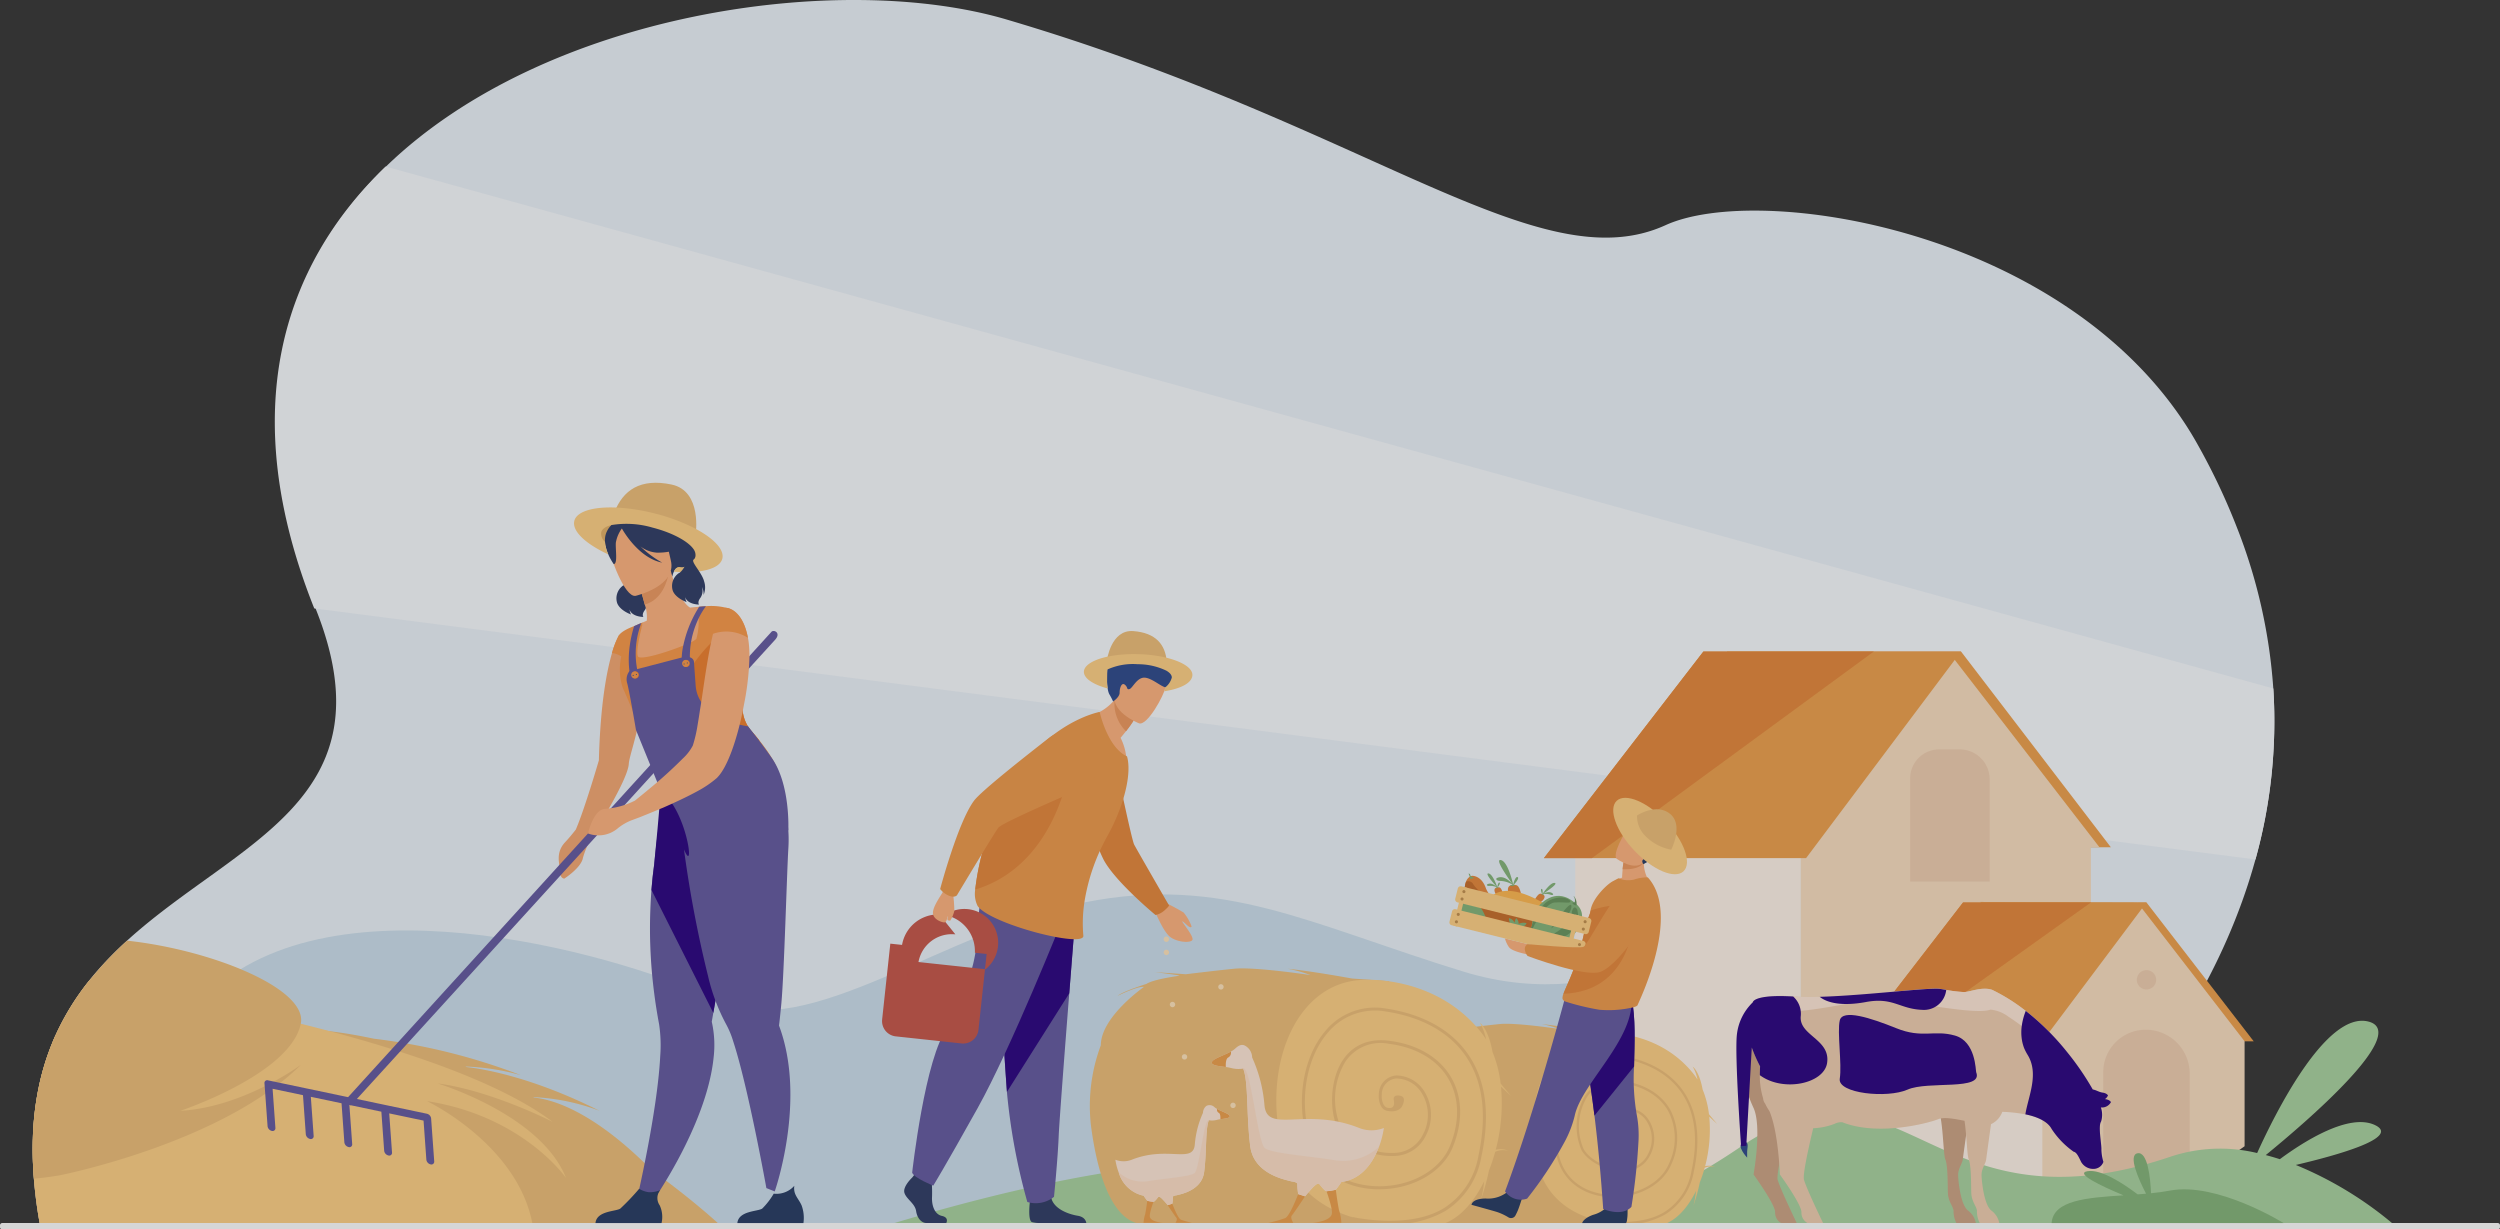 <svg id="Layer_x0020_1" xmlns="http://www.w3.org/2000/svg" width="372" height="182.933" viewBox="0 0 372 182.933">
  <rect x="0" y="0" width="372" height="182.933" fill="#333333" stroke="none"/>
  <g id="Layer_x0020_1-2" data-name="Layer_x0020_1" transform="translate(0 -0.01)" opacity="0.8">
    <g id="_105553177225920" transform="translate(0 0.01)">
      <path id="Path_660" data-name="Path 660" d="M74.8,174.5c.018.3.041.6.064.9a68.589,68.589,0,0,0,.929,6.978s0,0,0,.008a.062.062,0,0,1,0,.011l.033.177s0,.005,0,.008a.031.031,0,0,1,0,.008l81.352-.156,211.1-.4s28.005-20.978,37.133-54.051c.008-.027.016-.055.022-.083a76.713,76.713,0,0,0,2.677-25.171c-.005-.088-.011-.178-.018-.265A80.288,80.288,0,0,0,402.756,78.7a95.961,95.961,0,0,0-5.8-12.326q-.79-1.433-1.661-2.8c-18.86-29.538-63.737-36.394-77.632-30.061C298.782,42.123,273.733,18.873,219.6,2.911c-24.754-7.3-68.537-1.107-92.277,21.818-.027.025-.053.049-.079.076-15.2,14.725-22.137,36.331-10.491,65.672.012.03.025.061.038.092s.013.034.02.051c11.337,28.446-11.592,34.5-27.849,49.147-.081.072-.161.144-.24.221a52.563,52.563,0,0,0-4.715,4.834q-.469.55-.923,1.12a38.36,38.36,0,0,0-5,8.122c-.193.429-.38.865-.554,1.307a38.069,38.069,0,0,0-1.966,6.546,43.771,43.771,0,0,0-.851,7.561q-.081,2.4.09,5.019Z" transform="translate(-69.825 -0.01)" fill="#ebf3fa"/>
      <path id="Path_661" data-name="Path 661" d="M461.084,2048.918s-16.281,14.958-39.182,7.931-35.742-14.431-56.432-10.3-41.26,20.925-54.325,14.66-55.643-19.179-75.354-1.684-17.382,35.3-17.382,35.3H463.347Z" transform="translate(-204.116 -1912.268)" fill="#ccdfed"/>
      <path id="Path_662" data-name="Path 662" d="M634.274,446.6l.208.027,288.643,37.329a76.707,76.707,0,0,0,2.677-25.171c-.005-.089-.011-.178-.018-.266L644.937,380.862l-.042-.012c-15.328,14.726-22.338,36.358-10.62,65.75Z" transform="translate(-587.515 -356.068)" fill="#f8fbff"/>
      <rect id="Rectangle_177" data-name="Rectangle 177" width="33.543" height="60.546" transform="translate(234.401 122.101)" fill="#fff3e9"/>
      <path id="Path_663" data-name="Path 663" d="M3949.05,1489.89l14.147,29.129h42.983l-22.294-29.129Z" transform="translate(-3692.082 -1392.942)" fill="#ed9f4a"/>
      <path id="Path_664" data-name="Path 664" d="M4139.759,1491.54l22.41,29.022h-1.278v56.567H4117.71v-59.606Z" transform="translate(-3849.766 -1394.485)" fill="#f9ddbf"/>
      <path id="Path_665" data-name="Path 665" d="M4375.436,1713.71h-3.066a4.309,4.309,0,0,0-4.31,4.309v15.354h11.829v-15.21a4.455,4.455,0,0,0-4.454-4.453Z" transform="translate(-4083.826 -1602.198)" fill="#efcdaf"/>
      <path id="Path_666" data-name="Path 666" d="M3530.43,1520.634h39.015l23.06-30.744-12.982,0-25.36,0Z" transform="translate(-3300.702 -1392.942)" fill="#ed9f4a"/>
      <path id="Path_667" data-name="Path 667" d="M3530.43,1520.681h7.149l41.944-30.741-25.36,0Z" transform="translate(-3300.702 -1392.989)" fill="#e58638"/>
      <path id="Path_668" data-name="Path 668" d="M4528.561,2062.54l10.073,20.738h30.6l-15.953-20.661Z" transform="translate(-4233.882 -1928.329)" fill="#ed9f4a"/>
      <path id="Path_669" data-name="Path 669" d="M4677.177,2063.72l15.953,20.662h0v15.611a32.318,32.318,0,0,1-8.6,4.414,38.656,38.656,0,0,1-11.288,2.1s-.171.035-.511.084H4662.6v-22.206h-.065Z" transform="translate(-4359.135 -1929.432)" fill="#f9ddbf"/>
      <path id="Path_670" data-name="Path 670" d="M4272.93,2381.231v18.052q2.769.808,5.354,1.439a110.485,110.485,0,0,0,15.436,2.714h5.067V2381.23h-25.857Z" transform="translate(-3994.886 -2226.281)" fill="#fff3e9"/>
      <path id="Path_671" data-name="Path 671" d="M4229.28,2085.589h27.776l16.418-21.889-8.275,0-19.024,0Z" transform="translate(-3954.077 -1929.413)" fill="#ed9f4a"/>
      <path id="Path_672" data-name="Path 672" d="M4809.6,2361.115v17.6h1.064c.339-.05.513-.084.513-.084a38.648,38.648,0,0,0,11.287-2.1v-15.215a6.541,6.541,0,0,0-6.54-6.532h0a6.327,6.327,0,0,0-6.324,6.326Z" transform="translate(-4496.636 -2201.562)" fill="#efcdaf"/>
      <path id="Path_673" data-name="Path 673" d="M4887.759,2218.45a1.439,1.439,0,1,1-1.438,1.439,1.439,1.439,0,0,1,1.438-1.439Z" transform="translate(-4568.362 -2074.094)" fill="#efcdaf"/>
      <path id="Path_674" data-name="Path 674" d="M4229.28,2085.618h5.272l30.647-21.887-19.024,0Z" transform="translate(-3954.077 -1929.442)" fill="#e58638"/>
      <path id="Path_675" data-name="Path 675" d="M2045.04,2364.37c22.162-6.571,49.028-12.61,71.1-7.325s30.55,12.417,54.785-3.986c5.3-3.591,9.621-4.95,13.507-5.013.248-2.282,1.162-6.323,4.515-6.574,3.432-.258-.62,4.2-3.045,6.611,13.049.869,21.882,15.682,49.281,6.333a23.448,23.448,0,0,1,12.649-.462c2.581-5.7,10.231-21.177,16.558-19.562s-9.334,15.015-15.278,19.867q1.059.274,2.093.611c3.6-2.657,10.343-6.94,14.2-5.057,3.764,1.84-5.676,4.473-11.824,5.914a54.727,54.727,0,0,1,14.308,8.635l-222.842.007Z" transform="translate(-1911.968 -2182.382)" fill="#a8d29f"/>
      <path id="Path_676" data-name="Path 676" d="M3171.4,2350.182h0c.013-3.328,5.049-6.82,5.049-6.82a10,10,0,0,0-3.093,1.054,16.794,16.794,0,0,1,3.367-1.4,15.334,15.334,0,0,1,3.848-.962c.161-.046-2.863-.413-2.863-.413l3.63.243s3.264-.4,5.646-.645,8.91.745,8.91.745a15.822,15.822,0,0,0-2.7-.745c3.055.31,7.544,1.145,7.551,1.147,2.606.172,4.337.324,4.337.324l1.578,28.383s-26.248-.137-29.959,0-5.635-5.222-6.459-11.544a20.312,20.312,0,0,1,1.159-9.371Z" transform="translate(-2963.819 -2188.861)" fill="#edbd77"/>
      <path id="Path_677" data-name="Path 677" d="M3515.342,2361.587s8.452-.643,13.812,6.16a9.363,9.363,0,0,1,.553.794,6.535,6.535,0,0,0-.724-1.948c1.1.915,1.482,3.413,1.482,3.413h0a14.027,14.027,0,0,1,.95,3.686c.665.816,1.234,1.467,1.234,1.467l-1.191-1.089a21.282,21.282,0,0,1-.615,7.358,2.3,2.3,0,0,1,1.463.122,2.4,2.4,0,0,0-1.526.111,20.614,20.614,0,0,1-.729,2.184,28.288,28.288,0,0,1-.939,3.432,15.725,15.725,0,0,0,.378-2.167c-1.5,3.061-3.726,5.226-6.311,5.248-7.01.06-15.642-1.016-17.51-10.167s2.046-18.373,9.673-18.6Z" transform="translate(-3277.12 -2207.902)" fill="#ffcf83"/>
      <path id="Path_678" data-name="Path 678" d="M3870.633,2756.69a3.822,3.822,0,0,1-.128.384C3870.5,2757.1,3870.552,2756.951,3870.633,2756.69Z" transform="translate(-3618.647 -2577.31)" fill="#ffcf83"/>
      <path id="Path_679" data-name="Path 679" d="M3561.5,2437.1a12.123,12.123,0,0,0,6.28-1.55,9.365,9.365,0,0,0,4.191-6.333c1.059-4.9.538-8.923-1.55-11.957-1.95-2.833-5.242-4.677-9.521-5.335a7.5,7.5,0,0,0-7.23,2.7c-2.657,3.193-3.432,8.586-1.86,13.115,1.107,3.2,4.065,5.177,7.911,5.289h.332c3.875,0,7.367-1.981,8.566-4.891a9.126,9.126,0,0,0-.178-8.172c-1.359-2.337-3.924-3.859-7.222-4.284a5.257,5.257,0,0,0-5.425,2.24,8.866,8.866,0,0,0-.521,8.113c1.029,1.8,3.875,3.188,6.345,3.1a4.165,4.165,0,0,0,3.834-2.325,5.192,5.192,0,0,0-.159-5.229,3.891,3.891,0,0,0-3.269-1.851,2.2,2.2,0,0,0-2.033,2.172c-.074.843.212,1.779.9,1.94,1.287.3,1.742-.4,1.761-.432,0,0,.694-1.146-.169-1.312-.989-.188-.729.579-.729.579-.014.021.245,1.06-.781.819-.423-.1-.7-.785-.633-1.565a1.842,1.842,0,0,1,1.7-1.85,3.518,3.518,0,0,1,2.955,1.7,4.84,4.84,0,0,1,.135,4.879,3.828,3.828,0,0,1-3.528,2.123c-2.352.081-5.057-1.226-6.026-2.923a8.473,8.473,0,0,1,.509-7.741,4.952,4.952,0,0,1,5.083-2.085c3.188.409,5.66,1.869,6.962,4.11a8.772,8.772,0,0,1,.157,7.86c-1.179,2.864-4.7,4.78-8.556,4.668-3.694-.11-6.532-1.993-7.588-5.051-1.528-4.418-.789-9.67,1.8-12.773a7.161,7.161,0,0,1,6.906-2.576c4.179.642,7.39,2.435,9.283,5.186,2.028,2.946,2.53,6.876,1.491,11.679a9.012,9.012,0,0,1-4.029,6.1c-4.188,2.563-10.794,1.012-10.85,1l.748.4a17.575,17.575,0,0,0,4,.461h.013Z" transform="translate(-3319.933 -2254.881)" fill="#edbd77"/>
      <path id="Path_680" data-name="Path 680" d="M2493.5,2225.924c.017-4.238,6.43-8.687,6.43-8.687-1.106-.087-3.939,1.341-3.939,1.341.758-.671,4.289-1.779,4.289-1.779,1.138-.729,4.7-1.167,4.9-1.226s-3.647-.525-3.647-.525l4.625.309s4.157-.514,7.2-.82,11.349.948,11.349.948a20.145,20.145,0,0,0-3.442-.948c3.892.394,9.61,1.459,9.617,1.46,3.322.222,5.523.414,5.523.414l2.013,36.156s-33.436-.175-38.161,0-7.177-6.651-8.227-14.7a25.758,25.758,0,0,1,1.471-11.94Z" transform="translate(-2329.697 -2070.392)" fill="#edbd77"/>
      <path id="Path_681" data-name="Path 681" d="M2931.475,2240.5s10.764-.818,17.592,7.846a11.423,11.423,0,0,1,.706,1.006,8.3,8.3,0,0,0-.922-2.476c1.4,1.167,1.882,4.345,1.882,4.345h0a17.807,17.807,0,0,1,1.21,4.7c.851,1.041,1.57,1.869,1.57,1.869L2952,2256.4a27.128,27.128,0,0,1-.784,9.373,2.927,2.927,0,0,1,1.862.156,3.035,3.035,0,0,0-1.943.146,26.28,26.28,0,0,1-.929,2.787,36.728,36.728,0,0,1-1.193,4.356,20.006,20.006,0,0,0,.479-2.747c-1.916,3.9-4.746,6.653-8.044,6.682-8.927.077-19.928-1.295-22.3-12.954s2.617-23.4,12.331-23.7Z" transform="translate(-2728.647 -2094.693)" fill="#ffcf83"/>
      <path id="Path_682" data-name="Path 682" d="M3384.219,2743.561a4.518,4.518,0,0,1-.166.5C3384.038,2744.094,3384.105,2743.9,3384.219,2743.561Z" transform="translate(-3163.847 -2565.035)" fill="#ffcf83"/>
      <path id="Path_683" data-name="Path 683" d="M2990.427,2336.689a15.4,15.4,0,0,0,8-1.978,11.937,11.937,0,0,0,5.338-8.064c1.35-6.244.688-11.367-1.969-15.227-2.483-3.608-6.677-5.958-12.128-6.8a9.558,9.558,0,0,0-9.21,3.432c-3.391,4.066-4.365,10.937-2.369,16.705,1.41,4.077,5.177,6.595,10.075,6.737h.419c4.934,0,9.383-2.522,10.91-6.229,1.556-3.78,1.477-7.476-.221-10.406-1.73-2.979-5-4.916-9.2-5.457-3.8-.489-5.856,1.282-6.906,2.854-2.028,3.032-2.024,7.957-.664,10.335,1.31,2.291,4.934,4.059,8.082,3.949a5.314,5.314,0,0,0,4.883-2.961,6.608,6.608,0,0,0-.2-6.659,4.964,4.964,0,0,0-4.164-2.358,2.807,2.807,0,0,0-2.592,2.768c-.094,1.073.273,2.265,1.152,2.472,1.637.382,2.215-.511,2.243-.554,0,0,.886-1.46-.222-1.67-1.26-.24-.929.738-.929.738-.018.027.311,1.349-1,1.044-.538-.126-.892-1-.806-1.993a2.347,2.347,0,0,1,2.168-2.357,4.491,4.491,0,0,1,3.764,2.157,6.172,6.172,0,0,1,.172,6.216,4.868,4.868,0,0,1-4.493,2.705c-3,.1-6.44-1.562-7.676-3.722a10.793,10.793,0,0,1,.647-9.862,6.307,6.307,0,0,1,6.476-2.657c4.06.521,7.209,2.38,8.866,5.236,1.632,2.809,1.7,6.365.2,10.012s-5.987,6.089-10.9,5.946c-4.7-.136-8.317-2.546-9.664-6.434-1.946-5.629-1.005-12.318,2.29-16.275a9.126,9.126,0,0,1,8.8-3.28c5.324.817,9.41,3.1,11.824,6.605,2.583,3.752,3.223,8.758,1.9,14.876a11.492,11.492,0,0,1-5.133,7.775c-5.335,3.264-13.75,1.288-13.824,1.27l.952.515a22.389,22.389,0,0,0,5.109.592h0Z" transform="translate(-2783.337 -2154.532)" fill="#edbd77"/>
      <path id="Path_684" data-name="Path 684" d="M3993.469,2370.2s-4.794,18.5-4.365,19.962,2.839,6.431,2.839,6.431h-2.317a1.747,1.747,0,0,1-.9-1.527c0-.026,0-.052,0-.078.038-1.147-3.211-5.619-3.211-5.619s1.275-7.1,0-9.9c-5.488-12.048,3.7-11.934,7.952-9.269Z" transform="translate(-3724.587 -2214.603)" fill="#cca283"/>
      <path id="Path_685" data-name="Path 685" d="M4428.212,2489.54s-1.376,9.939-1.452,10.55-.727,1.376-.689,2.37.383,4.356,1.453,5.2a3.054,3.054,0,0,1,1.185,1.873h-2.9a3.9,3.9,0,0,1-.42-1.682c.075-.685-.8-1.415-.842-2.828s0-4.052-.382-4.969-.269-7.225-1.529-8.635S4428.212,2489.54,4428.212,2489.54Z" transform="translate(-4134.701 -2327.543)" fill="#cca283"/>
      <path id="Path_686" data-name="Path 686" d="M3995.741,2277.219a11.5,11.5,0,0,1-.489-3.424c0-.427.016-.854.048-1.312,0,0-3.792-6.888-1.091-9.521,0,0,.017-.332.886-.6a15.539,15.539,0,0,1,5.119-.269c.079,0,.159.015.237.015,1.059.063,2.325.08,3.712.032,6.762-.189,16.336-1.422,17.917-1.185.284.047.584.094.917.157a21.461,21.461,0,0,0,2.591.317c.775.048,2.638-.837,4.207-.347a27.2,27.2,0,0,1,5.039,3.161,37.7,37.7,0,0,1,6.161,6.131,40.973,40.973,0,0,1,3.81,5.561h.005c.424.045.922.4,1.429.462.689.09.821.429.821.429a1.168,1.168,0,0,1-.454.54c.023,0,.049.009.072.011.689.09.821.429.821.429a1.494,1.494,0,0,1-1.492.794h0a3.308,3.308,0,0,1,.03,2.1c-.473.712.1,3.349.048,4.235a7.054,7.054,0,0,0,.3,1.771,1.554,1.554,0,0,1-1.311,1.028,2.066,2.066,0,0,1-1.993-1.012c-.429-.885-.7-1.454-1.122-1.532a12.537,12.537,0,0,1-3.286-3.4c-.27-.506-1.06-1.58-3.9-2.164a22.031,22.031,0,0,0-3.434-.379,3.232,3.232,0,0,1-1.681,1.836c-.343,2.488-.687,4.982-.722,5.274-.077.611-.727,1.376-.689,2.371s.384,4.357,1.453,5.2a3.053,3.053,0,0,1,1.187,1.864h-2.905a3.9,3.9,0,0,1-.421-1.683c.076-.685-.8-1.415-.84-2.828s0-4.052-.383-4.969c-.246-.592-.286-3.414-.62-5.727-1.537-.314-3.061-.587-3.875-.256-1.549.632-9.005,2.575-14.33.459a2.282,2.282,0,0,0-1.153.252,10.015,10.015,0,0,1-3.162.646c-.839,3.52-1.571,6.994-1.371,7.674.431,1.463,2.838,6.431,2.838,6.431h-2.317a1.751,1.751,0,0,1-.9-1.53c0-.025,0-.051,0-.076.039-1.147-3.21-5.62-3.21-5.62s-.2-6.311-1.563-9.446a6.4,6.4,0,0,1-.613-1.073,1.461,1.461,0,0,1-.318-.829h0Z" transform="translate(-3733.395 -2113.806)" fill="#efcdaf"/>
      <path id="Path_687" data-name="Path 687" d="M3981.163,2614.175s-1.686-1.814-.638-2.224.638.82.638,1.3Z" transform="translate(-3721.188 -2441.913)" fill="#2b478b"/>
      <path id="Path_688" data-name="Path 688" d="M4021.75,2262.229a16.576,16.576,0,0,0,5.4,1.882c2.8.047,9.591-1.564,12.354-1.738s13.967,2.418,16.607,1.58a.451.451,0,0,1,.167-.032l.039,0a5.261,5.261,0,0,1,2.559,1.026c.617.4,1.3.87,2.007,1.406a129,129,0,0,1,10.569,9.448,41.13,41.13,0,0,0-3.806-5.561,37.947,37.947,0,0,0-6.163-6.131,27.408,27.408,0,0,0-5.039-3.16c-1.564-.49-3.431.4-4.208.347a21.3,21.3,0,0,1-2.59-.317c-.332-.063-.632-.111-.917-.158-1.58-.238-11.154,1-17.916,1.185-1.39.047-2.657.031-3.713-.032-.079,0-.158-.016-.237-.016a15.55,15.55,0,0,0-5.119.268Z" transform="translate(-3760.051 -2113.682)" fill="#ffe7d7"/>
      <path id="Path_689" data-name="Path 689" d="M4205.257,2321.791c.41-1.709,4.511-.411,8.406,1.161s5.6.205,8.727,1.094,3.07,5.212,3.169,5.468c1.1,2.8-7.18,1.231-10.215,2.575s-10.43.569-10.088-1.618S4204.847,2323.5,4205.257,2321.791Z" transform="translate(-3931.499 -2169.955)" fill="#27007f"/>
      <path id="Path_690" data-name="Path 690" d="M4176.381,2264.017c-3.348-.137-4.306-1.915-8.337-1.163-3.315.618-5.661.221-6.883-.775,6.754-.194,16.336-1.417,17.907-1.179.285.043.595.1.919.15a3.332,3.332,0,0,1-3.606,2.966Z" transform="translate(-3890.389 -2113.753)" fill="#27007f"/>
      <path id="Path_691" data-name="Path 691" d="M4622.827,2311.711a37.775,37.775,0,0,1,6.16,6.132,40.99,40.99,0,0,1,3.81,5.56c.428.047.932.394,1.439.459.68.094.822.426.822.426a1.261,1.261,0,0,1-.46.552h.08c.679.1.822.443.822.443a1.515,1.515,0,0,1-1.5.789,3.3,3.3,0,0,1,.031,2.1c-.473.712.1,3.35.048,4.235a7.055,7.055,0,0,0,.3,1.771,1.557,1.557,0,0,1-1.311,1.028,2.068,2.068,0,0,1-1.993-1.012c-.429-.885-.7-1.454-1.122-1.533a12.545,12.545,0,0,1-3.286-3.4c-.269-.5-1.059-1.58-3.9-2.164.41-2.623,2.1-6.035.314-8.879a7.9,7.9,0,0,1-.521-1.027,6.95,6.95,0,0,1-.269-.949,7.12,7.12,0,0,1-.128-1.336,7.014,7.014,0,0,1,.065-.954,9.5,9.5,0,0,1,.6-2.25h0Z" transform="translate(-4321.392 -2161.285)" fill="#27007f"/>
      <path id="Path_692" data-name="Path 692" d="M3970.735,2283.487a7.836,7.836,0,0,1,2.365-4.8s.056-1.228,6.006-.875a3.441,3.441,0,0,1,1.139,2.879c-.351,2.939,4.441,3.443,3.915,7.007-.458,3.1-6.543,4.394-10.011,1.821q0-.621.039-1.31a21.812,21.812,0,0,1-1.237-2.808l-.819,14.632-.775.043s-.965-13.514-.623-16.59Z" transform="translate(-3712.286 -2129.534)" fill="#27007f"/>
      <path id="Path_693" data-name="Path 693" d="M74.83,2364.93c.018.3.04.6.064.9a68.829,68.829,0,0,0,.925,6.973l73.274-.2,27.669-.077s-.925-.867-2.634-2.3-4.207-3.432-7.341-5.706c-8.776-8.864-14.87-10.5-17.445-10.749l-.152-.076a31.874,31.874,0,0,1,9.875,2.041c-10.178-5.119-17.555-6.266-19.75-6.508l-.221-.085a35.047,35.047,0,0,1,8.265,1.291A90.8,90.8,0,0,0,125.465,2345c-2.167-.467-4.364-.846-6.588-1.117l-.647-.076q-1.907-.208-3.795-.368a169.052,169.052,0,0,0-36.322,1.065c-.193.429-.38.865-.554,1.307a37.385,37.385,0,0,0-1.966,6.544,43.6,43.6,0,0,0-.852,7.562q-.081,2.4.09,5.018Z" transform="translate(-69.854 -2190.445)" fill="#edbd77"/>
      <path id="Path_694" data-name="Path 694" d="M74.685,2266.11c-.047,1.6-.019,3.273.1,5.019.018.3.04.6.064.9a68.845,68.845,0,0,0,.925,6.973h-.185l.221.2,73.284-.14c-.014-.086-.03-.173-.047-.26-2.227-11.9-15.7-18.311-15.7-18.311,14.212,2.214,20.585,11.293,20.683,11.43-3.755-9.459-19.106-14.061-19.106-14.061,7.89,1.036,16.842,5.58,17.12,5.72-7.215-5.459-19.949-9.974-33.214-13.507-1.418-.378-2.844-.743-4.268-1.1-11.586-2.889-23.176-5.033-31.5-6.41a38.351,38.351,0,0,0-5,8.122c-.193.428-.38.864-.554,1.307a37.569,37.569,0,0,0-1.964,6.545,43.6,43.6,0,0,0-.858,7.567h0Z" transform="translate(-69.805 -2096.644)" fill="#ffcf83"/>
      <path id="Path_695" data-name="Path 695" d="M371.669,2796.76H.332a.331.331,0,0,0-.331.331v.284a.331.331,0,0,0,.331.331H371.669a.331.331,0,0,0,.331-.331v-.283a.331.331,0,0,0-.331-.332Z" transform="translate(0 -2614.773)" fill="#fff"/>
      <path id="Path_696" data-name="Path 696" d="M74.685,2180.611c-.047,1.6-.019,3.274.1,5.019.018.3.04.6.064.9,1.17-.1,2.448-.261,3.842-.5,0,0,24.039-4.729,35.865-16.419-.26.191-8.68,6.311-17.929,6.826,0,0,15.427-5.114,17.762-12.312.068-.212.127-.43.174-.648h0c1.078-5.168-13.157-10.991-25.856-12.363a52.464,52.464,0,0,0-4.709,4.834q-.474.552-.929,1.121a38.356,38.356,0,0,0-5,8.122c-.193.428-.38.865-.554,1.307a37.569,37.569,0,0,0-1.965,6.546,43.629,43.629,0,0,0-.857,7.561h0Z" transform="translate(-69.805 -2011.145)" fill="#edbd77"/>
      <path id="Path_697" data-name="Path 697" d="M1278.6,1483.08c.581-.622,1.125-1.285,1.58-1.87h0c1.329-3.08,3.432-10.307,3.432-10.307.221-8.443,1.182-13.33,1.956-15.964a11.938,11.938,0,0,1,1.025-2.626c.017-.029.026-.043.026-.043a.2.2,0,0,1,.03.028,10.1,10.1,0,0,1,.781.814c5.314,6.173.775,16.054.635,18.316-.144,2.366-4.863,9.822-4.863,9.822h0a15.164,15.164,0,0,0-1.957,4.143c-.227,1.485-2.768,3.11-2.768,3.11s-.62.037-.625-.984S1277.03,1484.743,1278.6,1483.08Z" transform="translate(-1194.499 -1357.77)" fill="#f4a671"/>
      <path id="Path_698" data-name="Path 698" d="M605.3,1509.838l11.909,2.5,62.976-69.216c.308-.431,1.54.094.554,1.172l-62.222,68.318,10.424,2.194a.821.821,0,0,1,.625.694l.461,6.391a.418.418,0,0,1-.543.449.821.821,0,0,1-.625-.694l-.418-5.82-5.111-1.075.418,5.819a.412.412,0,0,1-.543.443.822.822,0,0,1-.624-.694l-.418-5.819-4.5-.948-.043.048-.082-.074-.134-.027.418,5.819a.412.412,0,0,1-.541.443.822.822,0,0,1-.625-.694l-.419-5.819-4.57-.962.42,5.819a.418.418,0,0,1-.543.45.822.822,0,0,1-.625-.694l-.419-5.819-4.522-.952.418,5.819a.417.417,0,0,1-.541.45.82.82,0,0,1-.624-.694l-.461-6.391a.406.406,0,0,1,.534-.437Z" transform="translate(-565.416 -1349.081)" fill="#6257a0"/>
      <path id="Path_699" data-name="Path 699" d="M1412.838,1288.73s.326.885-.155,1.226,1.218,1.93,1.55,3.26a2.865,2.865,0,0,1-.082,2.036,2.247,2.247,0,0,0-.247-1.2,1.85,1.85,0,0,1-.208,1.593c-.526.679-.221,1.024-.221,1.024s-1.667.028-2.071-1.1a3.075,3.075,0,0,0,.221.734s-1.627-.57-2.05-1.686a2.318,2.318,0,0,1,.862-2.6c.494-.176,1.3-1.511,1.151-1.874s1.251-1.414,1.251-1.414Z" transform="translate(-1317.739 -1204.872)" fill="#2c3a64"/>
      <path id="Path_700" data-name="Path 700" d="M1364.978,1189.457c.459-1.626,4.213-1.993,8.386-.813s7.184,3.449,6.726,5.074-4.214,1.993-8.386.813S1364.52,1191.082,1364.978,1189.457Z" transform="translate(-1276.115 -1110.651)" fill="#e2af64"/>
      <path id="Path_701" data-name="Path 701" d="M1455.56,1874.68l1.953.728s8.481-11.764,9.521-22.112a15.689,15.689,0,0,0-.279-5.291s.083-.474.229-1.311c.067-.391.15-.86.244-1.4.276-1.58.655-3.741,1.089-6.2,1-5.663,2.291-12.9,3.294-18.227l-.526-.169-5.693-1.836-1.176-3.737-4.239-1.116s-.947,1.852-1.793,10.6c-.156,1.148-.3,2.413-.406,3.786-.135,1.885-.216,3.806-.216,5.7a75.255,75.255,0,0,0,.622,9.633q.289,2.278.743,4.7a21.133,21.133,0,0,1,.162,4.65C1458.665,1861.532,1455.56,1874.68,1455.56,1874.68Z" transform="translate(-1360.845 -1695.971)" fill="#6257a0"/>
      <path id="Path_702" data-name="Path 702" d="M1489.71,1822.795l9.205,18.3c.067-.391.15-.86.245-1.4.276-1.58.655-3.741,1.089-6.2,1-5.663,2.291-12.9,3.294-18.227l-.526-.169-5.693-1.835-1.176-3.737-5.064-1.506s-.121,2.242-.969,10.992C1489.958,1820.157,1489.817,1821.422,1489.71,1822.795Z" transform="translate(-1392.773 -1690.371)" fill="#27007f"/>
      <path id="Path_703" data-name="Path 703" d="M1528.253,1784.175c-.281-.332,1.73-.276,1.73-.276,3.57.949,13.109-2.649,13.109-2.649s3.458,3.04,3,10.328c-.221,3.556-.625,18.671-1.048,23.139-.153,1.621-.287,2.775-.342,3.235,4.15,11.059-.64,24.678-.64,24.678l-1.242-.5s-2.726-15.156-4.941-21.851a13.163,13.163,0,0,0-1.066-2.56,28.879,28.879,0,0,1-2.667-7.114,174.525,174.525,0,0,1-3.588-18.87c1.551,3.691.651-4.013-2.308-7.558Z" transform="translate(-1428.783 -1665.343)" fill="#6257a0"/>
      <path id="Path_704" data-name="Path 704" d="M1396.25,1126.814l9.189,7.443s.268-1.615,1.218-1.367c1.476.387,3.273-3.11,1.531-6.688-.111-.234-.232-.453-.35-.659-1.8-1.391-3.808-2.939-5.239-4.022-3.4-.816-6.348,5.293-6.348,5.293Z" transform="translate(-1305.395 -1048.474)" fill="#2c3a64"/>
      <path id="Path_705" data-name="Path 705" d="M1447.1,1318.462a11.107,11.107,0,0,0,4.11.963c6.138.332,7.529-5.044,7.785-8.615a5.173,5.173,0,0,0-1.689-.284c-.138,0-.278.006-.415.016-.435.025-.886.069-1.264.111-.751-.392-2.1-2.3-2.879-5.483l-.265.123-4.429,2.081s.47,1.439.818,2.82a5.609,5.609,0,0,1,.3,2.414c-.349.142-.553.232-.553.232a30.487,30.487,0,0,0-1.523,5.62v0Z" transform="translate(-1352.936 -1220.242)" fill="#ffb27d"/>
      <path id="Path_706" data-name="Path 706" d="M1461.78,1309.241s.471,1.439.818,2.82c2.588-.722,3.374-3.444,3.61-4.9l-4.429,2.082Z" transform="translate(-1366.66 -1222.103)" fill="#ed985f"/>
      <path id="Path_707" data-name="Path 707" d="M1396.837,1200.694s6.192-1.439,5.242-5.277-.794-6.615-4.788-5.868-4.4,2.409-4.391,3.764S1395.2,1200.968,1396.837,1200.694Z" transform="translate(-1302.262 -1112.031)" fill="#ffb27d"/>
      <path id="Path_708" data-name="Path 708" d="M1383.575,1181.123c.664-1.393,1.45-1.318,1.94-1.072a4.444,4.444,0,0,1,5.765-.494,7.551,7.551,0,0,0,3.478,3.739s-.951.974-3.709.953a4.545,4.545,0,0,1-2.459-.927,14.831,14.831,0,0,0,3.232,2.409c-3.451-.664-5.766-4.656-6-5.081a4.987,4.987,0,0,0-.9,2.126c-.064,1.055.3,3.1-.306,3.182,0,0-2.037-2.749-1.04-4.837Z" transform="translate(-1293.286 -1102.012)" fill="#2c3a64"/>
      <path id="Path_709" data-name="Path 709" d="M1397.851,1126.563a13.734,13.734,0,0,1,6.143.376c3.187.815,5.683,2.257,6.273,3.507a6.6,6.6,0,0,0,.129-1.294,6.527,6.527,0,0,0-.4-2.25,7.594,7.594,0,0,0-.316-.75c-.111-.233-.232-.453-.35-.658-1.8-1.391-3.809-2.939-5.239-4.022-1.771-.426-3.432,1.037-4.6,2.534a17.215,17.215,0,0,0-1.641,2.557h0Z" transform="translate(-1306.891 -1048.428)" fill="#2c3a64"/>
      <path id="Path_710" data-name="Path 710" d="M1686.12,2717.114h9.835a5.4,5.4,0,0,0-.278-2.636c-.493-1.092-1.263-1.588-1.078-2.908a3.544,3.544,0,0,1-3.065,1.173,10.883,10.883,0,0,1-1.706,2.214c-.641.46-3.507.3-3.707,2.157Z" transform="translate(-1576.403 -2535.126)" fill="#233862"/>
      <path id="Path_711" data-name="Path 711" d="M1361.66,2723.444h9.835a4.088,4.088,0,0,0-.278-2.636,1.893,1.893,0,0,1,.071-2.264,3.828,3.828,0,0,1-1.518.314l-.142,0a3.456,3.456,0,0,1-1.463-.515,35.121,35.121,0,0,1-2.8,2.944C1364.727,2721.746,1361.858,2721.588,1361.66,2723.444Z" transform="translate(-1273.055 -2541.456)" fill="#233862"/>
      <path id="Path_712" data-name="Path 712" d="M1399.48,1392.947a13.158,13.158,0,0,1,.959-2.512c.009-.025.241-.722,2.334-1.488.332-.12.677-.307,1.076-.47l.247-.1v.005c-.042.151-1.159,4.2-.753,5.063.293.619,4.264-.6,6.741-1.606.443-.18.838-.351,1.155-.505a2.561,2.561,0,0,0,.793-.492,9.519,9.519,0,0,0,.332-3.049c.009-.508.008-.971,0-1.287v-.429l.075-.01h.012c.16-.019.529-.058,1-.084a9.055,9.055,0,0,1,3.484.365,12.689,12.689,0,0,0-.886,2.971c-.022.147-.042.295-.056.443a6.17,6.17,0,0,0-.032.624c0,.1,0,.208.008.311a1.794,1.794,0,0,0,.567,1.114,8.673,8.673,0,0,0,1.178.979c.306.221.633.451.969.7.01.6,0,1.329,0,2.145a55.793,55.793,0,0,0,.24,5.924,5.461,5.461,0,0,0,.784,2.288,5.708,5.708,0,0,0,.581.781c.339.381.729.835,1.134,1.337,1.654,2.063,3.53,4.942,2.99,6.877-.049,2.271-17.85,2.448-17.44-.046,0,0-4.224-11.061-5.779-14.409-.055-.124-.105-.243-.152-.366a8.929,8.929,0,0,1-.178-4.568,3.413,3.413,0,0,0-1.387-.51h0Z" transform="translate(-1308.414 -1295.778)" fill="#f99746"/>
      <path id="Path_713" data-name="Path 713" d="M1416.589,1111.658s1.033-6.483-3.594-7.446-7.223.816-8.525,4.207Z" transform="translate(-1313.08 -1032.117)" fill="#edbd77"/>
      <path id="Path_714" data-name="Path 714" d="M1312.651,1162.4c.4-1.55,3.289-2.24,7.144-1.926a29.638,29.638,0,0,1,4.866.833,28.423,28.423,0,0,1,5.639,2.063c2.958,1.491,4.733,3.256,4.373,4.66-.4,1.56-3.321,2.248-7.207,1.923.183-.393.493-.775.988-.644s1.054-.194,1.48-.825a1.307,1.307,0,0,0,.74-.8,1.078,1.078,0,0,0,.028-.246,1.124,1.124,0,0,0-.131-.528c-.59-1.25-3.087-2.691-6.273-3.507a13.725,13.725,0,0,0-6.143-.376c-.83.205-1.376.567-1.5,1.073a1.6,1.6,0,0,0,.565,1.425,5.628,5.628,0,0,0,.49,1.862c-3.363-1.552-5.439-3.476-5.054-4.987Z" transform="translate(-1227.194 -1084.894)" fill="#ffcf83"/>
      <path id="Path_715" data-name="Path 715" d="M1554.605,1480.559a45.763,45.763,0,0,0,6.858-.851c-.405-.5-.8-.958-1.134-1.339a5.5,5.5,0,0,1-.581-.782,5.442,5.442,0,0,1-.784-2.289,54.536,54.536,0,0,1-.24-5.924c-2.238-2.507-4.118-4.544-4.118-4.544s-4.173,3.825-4.819,7.639-1.868,8.56,4.82,8.09Z" transform="translate(-1448.448 -1369.513)" fill="#ed7d2b"/>
      <path id="Path_716" data-name="Path 716" d="M1558.869,1395.266h1.257a13,13,0,0,1-.092-1.528,12.821,12.821,0,0,1,.175-2.094,13.052,13.052,0,0,1,1.13-3.544,10.869,10.869,0,0,1,1.091-1.81c-.475.025-.844.065-1,.083h-.012l-.074.121a17.4,17.4,0,0,0-2.287,5.646,9.523,9.523,0,0,0-.183,3.125Z" transform="translate(-1457.383 -1296.084)" fill="#6257a0"/>
      <path id="Path_717" data-name="Path 717" d="M1438.5,1433.948l1.218-.3a12.725,12.725,0,0,1,.021-9.037c-.4.163-.758.322-1.077.471-1.69,5.52-.161,8.868-.161,8.868Z" transform="translate(-1344.307 -1331.91)" fill="#6257a0"/>
      <path id="Path_718" data-name="Path 718" d="M1443.149,1506.33c-.025-.332-.263-3.62-.263-3.62s-.135-1.007-1.842-.57-7.749,2.016-7.749,2.016a1.946,1.946,0,0,0-.426,1.214,1.967,1.967,0,0,0,.076.54c.306,1.007,1.321,7.006,1.321,7.006l3.678,9.022,2.676,2.738,16.313,3.173s.345-6.768-2.459-10.774c-1.636-2.337-3.543-4.714-3.543-4.714s-7.384-.878-7.783-6.031Z" transform="translate(-1339.632 -1404.291)" fill="#6257a0"/>
      <path id="Path_719" data-name="Path 719" d="M1347.154,1420.434a11.5,11.5,0,0,0,4.478-1.229c.576-.465,1.271-1.026,2-1.638a66.2,66.2,0,0,0,5.113-4.617,7.088,7.088,0,0,0,1.5-1.938,20.23,20.23,0,0,0,.709-3.056c.117-.682.238-1.425.352-2.214.221-1.3.413-2.7.624-4.107.379-2.56.812-5.147,1.3-7.172a13.4,13.4,0,0,1,1.059-3.029c.306-.554.639-.867,1.013-.873a.857.857,0,0,1,.154.017s2.2.2,2.989,4.415a6.869,6.869,0,0,1,.119.744,15.983,15.983,0,0,1,.107,1.836c0,.287-.008.583-.023.869a40.733,40.733,0,0,1-.663,5.826c-.111.56-.215,1.135-.332,1.713-.866,4.181-2.231,8.181-3.709,9.724a2.235,2.235,0,0,1-.179.181,15.664,15.664,0,0,1-2.727,1.859c-1.611.892-3.553,1.783-5.291,2.547h-.014c-1.02.425-1.955.819-2.74,1.126,0,0-.167.076-.462.188-.248.11-.591.221-.982.372l-.179.068a7.536,7.536,0,0,0-2.352,1.335,4.445,4.445,0,0,1-4.369.715s.789-3.548,2.505-3.659Z" transform="translate(-1257.152 -1300.075)" fill="#ffb27d"/>
      <path id="Path_720" data-name="Path 720" d="M1626.35,1393.793a5.95,5.95,0,0,1,5.469.5c-.81-4.274-3.118-4.463-3.118-4.463C1627.751,1389.631,1626.994,1391.3,1626.35,1393.793Z" transform="translate(-1520.522 -1299.375)" fill="#f99746"/>
      <path id="Path_721" data-name="Path 721" d="M1562.382,1509.616a.526.526,0,1,0-.526.525.527.527,0,0,0,.526-.525h0Z" transform="translate(-1459.733 -1410.893)" fill="#ed7d2b"/>
      <path id="Path_722" data-name="Path 722" d="M1560.932,1509.616a.526.526,0,1,0-.526.525.527.527,0,0,0,.526-.525h0Z" transform="translate(-1458.377 -1410.893)" fill="#f99746"/>
      <path id="Path_723" data-name="Path 723" d="M1570.579,1514.913a.078.078,0,0,0-.073-.053.076.076,0,0,0,0,.153.087.087,0,0,0,.023,0,.076.076,0,0,0,.053-.073.069.069,0,0,0,0-.023h0Z" transform="translate(-1468.24 -1416.287)" fill="#2b478b"/>
      <path id="Path_724" data-name="Path 724" d="M1563.279,1517.233a.076.076,0,1,0-.073.1.08.08,0,0,0,.023,0,.076.076,0,0,0,.053-.073.074.074,0,0,0,0-.024h0Z" transform="translate(-1461.416 -1418.456)" fill="#2b478b"/>
      <path id="Path_725" data-name="Path 725" d="M1445.951,1535.827h0a.526.526,0,1,0-.526.526h0a.525.525,0,0,0,.525-.525h0Z" transform="translate(-1350.879 -1435.397)" fill="#ed7d2b"/>
      <path id="Path_726" data-name="Path 726" d="M1444.5,1535.827h0a.526.526,0,1,0-.526.526h0a.525.525,0,0,0,.525-.525h0Z" transform="translate(-1349.523 -1435.397)" fill="#f99746"/>
      <path id="Path_727" data-name="Path 727" d="M1454.169,1541.113a.076.076,0,1,0-.073.1.088.088,0,0,0,.023,0,.078.078,0,0,0,.053-.073.086.086,0,0,0,0-.023Z" transform="translate(-1359.406 -1440.782)" fill="#2b478b"/>
      <path id="Path_728" data-name="Path 728" d="M1446.83,1543.349a.076.076,0,0,0-.151.017.079.079,0,0,0,.006.029.078.078,0,0,0,.074.053.085.085,0,0,0,.022,0,.077.077,0,0,0,.053-.073.067.067,0,0,0,0-.023h0Z" transform="translate(-1352.543 -1442.867)" fill="#2b478b"/>
      <path id="Path_729" data-name="Path 729" d="M1540.055,1260.45s.325.886-.155,1.227,1.218,1.93,1.55,3.259a2.871,2.871,0,0,1-.082,2.037,2.247,2.247,0,0,0-.246-1.2,1.853,1.853,0,0,1-.208,1.593c-.525.679-.221,1.023-.221,1.023s-1.667.027-2.071-1.1a3.079,3.079,0,0,0,.221.734s-1.627-.569-2.052-1.686a2.316,2.316,0,0,1,.862-2.6c.494-.176,1.3-1.511,1.15-1.872S1540.055,1260.45,1540.055,1260.45Z" transform="translate(-1436.678 -1178.432)" fill="#2c3a64"/>
      <path id="Path_730" data-name="Path 730" d="M2068.79,2683.84s-1.428,1.329-1.149,2.264,1.567,1.569,1.741,2.718.871,1.771,1.5,1.771h2.989s.461-.809-.653-1.053-1.536-1.6-1.467-2.85a21.954,21.954,0,0,0-.11-2.926l-2.368-.553-.482.629Z" transform="translate(-1933.063 -2508.612)" fill="#2c3a64"/>
      <path id="Path_731" data-name="Path 731" d="M2354.037,2733.224a4.383,4.383,0,0,0,1.106.144h7.006c-.027-.221-.2-.908-1.283-1.084-1.29-.209-3.554-.976-3.937-2.683s-3.17.522-3.17.522-.349,2.786.278,3.1Z" transform="translate(-2200.507 -2551.382)" fill="#2c3a64"/>
      <path id="Path_732" data-name="Path 732" d="M2289.327,2082.2s-.423,5.281-.92,11.625c-.677,8.623-1.49,19.217-1.571,21.223-.139,3.485-.7,9.058-.7,9.058a4.366,4.366,0,0,1-3.971.766,91.243,91.243,0,0,1-3.035-16.376c-.01-.138-.021-.276-.031-.416-.627-8.571-1.6-26.617-1.6-26.617l11.827.736Z" transform="translate(-2129.301 -1946.018)" fill="#6257a0"/>
      <path id="Path_733" data-name="Path 733" d="M2289.336,2082.2s-.423,5.281-.92,11.625l-9.273,14.671c-.01-.138-.021-.276-.031-.416-.626-8.571-1.6-26.617-1.6-26.617l11.826.736Z" transform="translate(-2129.31 -1946.018)" fill="#27007f"/>
      <path id="Path_734" data-name="Path 734" d="M2108.2,2052.946s-7.629,19.127-12.646,28.115-6.584,11.5-6.584,11.5-2.879-1.15-3.136-1.934c0,0,1.919-17.353,5.279-21.583,1.9-2.389,4.127-9.563,4.232-12.068s.679-7.474.679-7.474l12.177,3.445Z" transform="translate(-1950.103 -1916.137)" fill="#6257a0"/>
      <path id="Path_735" data-name="Path 735" d="M2637,2061.78a32.177,32.177,0,0,1,3.054,1.624,7.026,7.026,0,0,1,1.188,2.083c-.069.123-.2.161-.443-.008s-.928-.875-.953-.743,1.827,2.311,1.5,2.768-2.186.326-3.247-.429-2.12-3.528-2.279-3.679C2634.461,2062.116,2637,2061.78,2637,2061.78Z" transform="translate(-2463.928 -1927.618)" fill="#ffb27d"/>
      <path id="Path_736" data-name="Path 736" d="M2428.19,1714.876c.748-.65.768-.814.768-.814s-4.774-8.256-5.188-9.05-2.973-13.2-2.973-13.2l-8.846-2.565s6.231,16.112,7.319,18.1c1.8,3.291,7.668,8.133,7.668,8.133a2.762,2.762,0,0,0,1.252-.61h0Z" transform="translate(-2255.002 -1579.329)" fill="#e58638"/>
      <path id="Path_737" data-name="Path 737" d="M2481.2,1580.389s3.113,5.477,6.156,6.192a8.323,8.323,0,0,0-.867-3.1c.3-.358.57-.686.8-.98a17.982,17.982,0,0,0,1.131-1.584l-1.032-2.776-.7-1.882a9.2,9.2,0,0,1-1.1,1.578A7.446,7.446,0,0,1,2481.2,1580.389Z" transform="translate(-2319.746 -1473.692)" fill="#ffb27d"/>
      <path id="Path_738" data-name="Path 738" d="M2548.376,1600.48a5.777,5.777,0,0,0,1.7,4.666,18.13,18.13,0,0,0,1.131-1.584l-1.032-2.776a5.956,5.956,0,0,0-1.8-.306Z" transform="translate(-2382.527 -1496.335)" fill="#ed975d"/>
      <path id="Path_739" data-name="Path 739" d="M2552.073,1525.2s-4.65-1.814-3.477-4.692,1.364-5.053,4.384-4.017,3.144,2.368,2.989,3.424-2.655,5.682-3.9,5.285Z" transform="translate(-2382.579 -1417.566)" fill="#ffb27d"/>
      <path id="Path_740" data-name="Path 740" d="M2230.035,1656.841c1.877,2.7,15.907,6.3,15.738,4.435-.056-.609-.083-1.229-.083-1.841s.027-1.232.082-1.841q.054-.6.15-1.272a29.354,29.354,0,0,1,3.092-9.26c.142-.274.289-.554.443-.829a28.346,28.346,0,0,0,1.946-4.371c.973-2.81,1.366-5.5.873-7.254,0-.007,0-.015-.008-.022-2.932-1.355-4.069-6.615-4.069-6.615s-10,1.8-15.61,15.13c0,0-.538,1.465-1.154,3.452a39.19,39.19,0,0,0-1.756,7.855A4.1,4.1,0,0,0,2230.035,1656.841Z" transform="translate(-2084.569 -1522.037)" fill="#ee9849"/>
      <path id="Path_741" data-name="Path 741" d="M2531.9,1484.167c-.032-.064-.126-.133-.358-.2a.956.956,0,0,1,.469-.017,1.224,1.224,0,0,1,1.043-.866.734.734,0,0,0-.467.431c.816-.517,2.325-.664,6.1.59,4.976,1.661,2.49,4.546,1.736,4.778s-2.142-1.255-3.392-1.457-1.924,1.537-2.4,1.681-.205-.251-.7-.648-.784.536-.775,1.19-.971,1.311-.971,1.311a9.131,9.131,0,0,0-.56-1.081c-.57-1.046-.415-4.841.129-5.525.05-.06.094-.125.147-.183Z" transform="translate(-2366.556 -1386.575)" fill="#2b478b"/>
      <path id="Path_742" data-name="Path 742" d="M2531.23,1447.363s.576-4.628,3.924-4.371,4.768,1.986,4.982,4.555Z" transform="translate(-2366.52 -1349.086)" fill="#edbd77"/>
      <path id="Path_743" data-name="Path 743" d="M2482.078,1496.081c.123-.027.251-.052.379-.076.049-.009.1-.019.146-.027a20.451,20.451,0,0,1,3.35-.278c.253,0,.509.007.76.014a21.166,21.166,0,0,1,3.021.3c.158.027.314.055.464.087.208.043.412.087.606.136,2.357.576,3.919,1.542,3.886,2.591-.033,1.107-1.589,2.009-4.19,2.405a3.661,3.661,0,0,0,.16-.588,2.726,2.726,0,0,0,.967-1.447c.013-.371-.289-.725-.814-1.031a9.777,9.777,0,0,0-4.267-.957,9.16,9.16,0,0,0-4.517.792s-.041,1.747-.019,2.144c.019.238.044.466.079.672-2.164-.582-3.57-1.507-3.543-2.5.036-.966,1.428-1.786,3.533-2.239Z" transform="translate(-2317.263 -1398.374)" fill="#ffcf83"/>
      <path id="Path_744" data-name="Path 744" d="M2230.07,1775.144c12.068-3.643,13.992-18.034,13.992-18.034s-6.873,5.252-12.235,10.179a38.861,38.861,0,0,0-1.756,7.855Z" transform="translate(-2084.958 -1642.774)" fill="#e58638"/>
      <path id="Path_745" data-name="Path 745" d="M2016.994,2096.229l1.218-11.293,1.746.187a5.46,5.46,0,0,1,10.841.925c0,.079,0,.16,0,.239l1.746.187-1.219,11.293a2.282,2.282,0,0,1-2.269,2.032c-.078,0-.158,0-.236-.012l-9.806-1.053a2.283,2.283,0,0,1-2.031-2.268,2.243,2.243,0,0,1,.013-.236h0Zm10.894-12.673a4.859,4.859,0,0,0-.529-.028,5.035,5.035,0,0,0-4.956,4.144l9.97,1.071a5.037,5.037,0,1,0-6.5-7.692l2.018,2.5Z" transform="translate(-1885.733 -1944.522)" fill="#c65447"/>
      <path id="Path_746" data-name="Path 746" d="M2136.317,2031.418a24.775,24.775,0,0,1,.206,2.656,4.709,4.709,0,0,1-.608,1.487c-.109.005-.437.02-.428-.209s.158-.443.062-.4-.124.9-.554.878-1.717-.5-1.661-1.507,1.417-2.834,1.451-3c.267-1.41,1.533.1,1.533.1Z" transform="translate(-1994.514 -1898.575)" fill="#ffb27d"/>
      <path id="Path_747" data-name="Path 747" d="M2151.075,1696.58c.958.443,1.313-.008,1.313-.008s5.579-9.317,6.167-10.065,10.887-5.169,10.887-5.169,4.19-1.6,4.356-4.144a4.57,4.57,0,0,0-2.483-4.385,4.638,4.638,0,0,0-5.214.332c-3.378,2.625-10.075,7.9-11.153,9.332-2.4,3.185-5.057,13.168-5.057,13.168a3.315,3.315,0,0,0,1.185.94Z" transform="translate(-2009.995 -1563.352)" fill="#ee9849"/>
      <path id="Path_748" data-name="Path 748" d="M2786.211,2250.62a.4.4,0,1,1-.4.4.4.4,0,0,1,.4-.4Z" transform="translate(-2604.535 -2104.171)" fill="#ffe3bb"/>
      <path id="Path_749" data-name="Path 749" d="M2661.391,2142.372a.4.4,0,1,1,.4-.4h0a.4.4,0,0,1-.4.4Z" transform="translate(-2487.837 -2002.217)" fill="#ffe3bb"/>
      <path id="Path_750" data-name="Path 750" d="M2675.431,2290.93a.4.4,0,1,1-.4.4.4.4,0,0,1,.4-.4h0Z" transform="translate(-2500.963 -2141.858)" fill="#ffe3bb"/>
      <path id="Path_751" data-name="Path 751" d="M2813.841,2521.54a.4.4,0,1,1-.4.4.4.4,0,0,1,.4-.4Z" transform="translate(-2630.367 -2357.461)" fill="#ffe3bb"/>
      <path id="Path_752" data-name="Path 752" d="M2702.931,2410.67a.4.4,0,1,1-.4.4.4.4,0,0,1,.4-.4Z" transform="translate(-2526.674 -2253.806)" fill="#ffe3bb"/>
      <path id="Path_753" data-name="Path 753" d="M2661.438,2171.72h0a.4.4,0,1,1-.4.4v0a.4.4,0,0,1,.4-.4Z" transform="translate(-2487.883 -2030.405)" fill="#ffe3bb"/>
      <path id="Path_754" data-name="Path 754" d="M3002.906,2675.838s2.085,4.912,1.76,5.979-2.827,1.25-2.827,1.25h4.264a7.239,7.239,0,0,0-.371-1.945,54.052,54.052,0,0,1-.742-5.932l-2.085.649Z" transform="translate(-2806.507 -2501.114)" fill="#ed9f4a"/>
      <path id="Path_755" data-name="Path 755" d="M2905.522,2695.83s-1.842,5.456-2.78,5.838a17.639,17.639,0,0,1-2.5.7h3.718s-.519-.775-.179-1.143,3.366-4.958,3.366-4.958l-1.623-.433Z" transform="translate(-2711.519 -2520.41)" fill="#ed9f4a"/>
      <path id="Path_756" data-name="Path 756" d="M2771.109,2392.047c-.111.475,1.106.57,2.069.7a6.548,6.548,0,0,1,.821.156,4.393,4.393,0,0,0,1.078.135,4.442,4.442,0,0,0,.693-.055c.8,1.974.458,7.077,1.059,11.612.394,2.907,2.906,4.455,5.955,5.119l-.016.015a.417.417,0,0,1,.095.016,4.228,4.228,0,0,0,.458.079c.268.08.521.175.505.317a10.748,10.748,0,0,0,.128,1.517l1.026.332s1.5-1.849,1.849-1.849c.016,0,.016,0,.016-.016h.284l-.048.016s.791,1.059,1.074,1.09a8.235,8.235,0,0,0,1.39-.221,13.986,13.986,0,0,0,.837-1.153c.095-.015.175-.032.27-.048,2.971-.521,4.539-3.1,5.314-5.182h.016a14.056,14.056,0,0,0,.725-2.812,5.011,5.011,0,0,1-3.68,0c-7.994-3.191-13.714.964-14.093-3.4a21.253,21.253,0,0,0-1.833-7.094,2.031,2.031,0,0,0-.758-1.55c-.471-.377-.948-.539-1.785.252a3.385,3.385,0,0,1-.617.426c-1.065.587-2.723,1.078-2.834,1.6Z" transform="translate(-2590.784 -2233.974)" fill="#ffe7d7"/>
      <path id="Path_757" data-name="Path 757" d="M2773.493,2405.569c-.376.17-.4.945-.376,1.43-.975-.132-2.187-.233-2.08-.708.11-.508,1.771-1,2.836-1.591A.8.8,0,0,1,2773.493,2405.569Z" transform="translate(-2590.716 -2248.225)" fill="#ed9f4a"/>
      <path id="Path_758" data-name="Path 758" d="M2842.841,2443.321c.8,1.974.458,7.078,1.059,11.612.394,2.907,2.906,4.456,5.955,5.119l-.015.016a.385.385,0,0,1,.095.015,4.111,4.111,0,0,0,.459.079c.267.08.521.175.5.317a10.752,10.752,0,0,0,.128,1.517l1.026.332s1.5-1.85,1.85-1.85c.015,0,.015,0,.015-.015h.285l-.048.015s.791,1.058,1.074,1.091a8.259,8.259,0,0,0,1.39-.221,13.959,13.959,0,0,0,.837-1.154c.1-.016.175-.032.27-.047,2.97-.521,4.539-3.1,5.314-5.182a7.818,7.818,0,0,1-6.81,1.943c-4.44-.663-9.052-.979-10.142-1.738s-2.139-12.386-3.244-11.848Z" transform="translate(-2657.854 -2284.315)" fill="#ffdfc7"/>
      <path id="Path_759" data-name="Path 759" d="M2617.115,2716.121s-1.388,3.267-1.172,3.976,1.882.832,1.882.832h-2.835a4.745,4.745,0,0,1,.247-1.294,35.683,35.683,0,0,0,.493-3.945l1.386.432Z" transform="translate(-2444.829 -2538.978)" fill="#ed9f4a"/>
      <path id="Path_760" data-name="Path 760" d="M2656.563,2729.45s1.226,3.629,1.849,3.884a11.69,11.69,0,0,0,1.661.461H2657.6s.346-.513.12-.76-2.24-3.3-2.24-3.3Z" transform="translate(-2482.686 -2551.843)" fill="#ed9f4a"/>
      <path id="Path_761" data-name="Path 761" d="M2567.464,2528.814c.074.316-.735.379-1.376.463a4.312,4.312,0,0,0-.548.111,2.918,2.918,0,0,1-.712.089,2.855,2.855,0,0,1-.464-.038c-.535,1.315-.3,4.708-.7,7.723-.263,1.934-1.934,2.963-3.962,3.4l.01.01a.3.3,0,0,0-.062.011,3.008,3.008,0,0,1-.3.052c-.179.053-.346.111-.333.21a7.03,7.03,0,0,1-.083,1.009l-.684.221s-1-1.229-1.229-1.229c-.01,0-.01,0-.01-.009h-.189l.031.009s-.525.7-.714.726a5.657,5.657,0,0,1-.925-.147,8.579,8.579,0,0,1-.554-.767l-.18-.031a4.92,4.92,0,0,1-3.53-3.447h-.011a9.256,9.256,0,0,1-.483-1.871,3.352,3.352,0,0,0,2.448,0c5.314-2.123,9.121.641,9.372-2.258a14.164,14.164,0,0,1,1.217-4.718,1.353,1.353,0,0,1,.505-1.03,1.028,1.028,0,0,1,1.188.167,2.3,2.3,0,0,0,.409.284c.694.383,1.8.707,1.875,1.054Z" transform="translate(-2384.49 -2362.743)" fill="#ffe7d7"/>
      <path id="Path_762" data-name="Path 762" d="M2783.188,2536.427c.25.111.266.63.25.951.65-.087,1.455-.155,1.385-.47-.076-.332-1.178-.665-1.882-1.058a.515.515,0,0,0,.248.577Z" transform="translate(-2601.844 -2370.841)" fill="#ed9f4a"/>
      <path id="Path_763" data-name="Path 763" d="M2571.46,2561.508c-.535,1.314-.3,4.708-.7,7.723-.263,1.933-1.934,2.963-3.961,3.4l.01.01a.3.3,0,0,0-.063.011,2.914,2.914,0,0,1-.3.052c-.178.053-.346.11-.332.21a6.988,6.988,0,0,1-.084,1.009l-.683.221s-1-1.229-1.229-1.229c-.01,0-.01,0-.01-.01h-.19l.031.01s-.525.7-.714.725a5.654,5.654,0,0,1-.925-.147,8.543,8.543,0,0,1-.553-.767l-.18-.031a4.92,4.92,0,0,1-3.53-3.447,5.2,5.2,0,0,0,4.529,1.293c2.952-.442,6.021-.651,6.745-1.156s1.408-8.24,2.146-7.882Z" transform="translate(-2391.586 -2394.817)" fill="#ffdfc7"/>
      <path id="Path_764" data-name="Path 764" d="M4702.18,2643.226c-3.424-1.43-7.278-3.267-5.358-3.591,1.994-.332,5.256,1.781,7.463,3.448.417-.031.833-.063,1.246-.1-1.059-2.047-2.734-5.723-1.272-6.015,1.521-.3,1.93,3.709,2.011,5.946.974-.1,1.921-.221,2.817-.393,7.006-1.329,16.905,4.83,16.905,4.83H4691.48c.244-3.415,5.292-3.774,10.7-4.124Z" transform="translate(-4386.201 -2465.362)" fill="#82b378"/>
      <path id="Path_765" data-name="Path 765" d="M3444.668,2148.389s-2.325-.417-2.776-1.089a4.356,4.356,0,0,1-.591-1.281l3.367.836Z" transform="translate(-3217.371 -2006.377)" fill="#ffb27d"/>
      <path id="Path_766" data-name="Path 766" d="M3624.611,2740.465a.743.743,0,0,1-.134.332h-6.527c.268-.775,1.623-1.219,1.623-1.219a4.615,4.615,0,0,0,2.955-2.394l2.116-.284s.111,2.152.047,2.879c-.024.268-.052.489-.08.685Z" transform="translate(-3382.526 -2558.808)" fill="#233862"/>
      <path id="Path_767" data-name="Path 767" d="M3610.64,2281.359s1,5.913,2.007,13.336c.1.765.2,1.535.3,2.306.57,4.63.992,9.366,1.3,13.884,0,0,2.732,1.234,4.2-.307a91.142,91.142,0,0,0,1.04-9.559,16.26,16.26,0,0,0-.246-4.14,31.254,31.254,0,0,1-.4-7.2c.081-3.481.264-7.183-.394-10.367l-7.8,2.05Z" transform="translate(-3375.692 -2130.994)" fill="#6257a0"/>
      <path id="Path_768" data-name="Path 768" d="M3610.64,2281.359s1,5.913,2.007,13.336q.155,1.147.3,2.307l5.894-7.324c.081-3.481.264-7.184-.394-10.367l-7.8,2.049Z" transform="translate(-3375.692 -2130.994)" fill="#27007f"/>
      <path id="Path_769" data-name="Path 769" d="M3370.591,2721.13a4.617,4.617,0,0,1-3.585,1.271s-1.882-.041-2.1.938c0,0,3.049.837,3.826,1.077a8.494,8.494,0,0,1,1.691.8.74.74,0,0,0,1.031-.3c.091-.175.193-.381.3-.619.306-.664.917-2.732.917-2.732l-2.088-.438Z" transform="translate(-3145.952 -2544.064)" fill="#233862"/>
      <path id="Path_770" data-name="Path 770" d="M3441.7,2308.225a2.858,2.858,0,0,0,3.279,1.069,58.382,58.382,0,0,0,5.6-8.483,16.174,16.174,0,0,0,1.488-3.875c1-4.792,9.079-11.483,8.426-17.686h-9.83s-1.535,5.8-3.69,12.97c-1.554,5.171-3.426,11.057-5.277,16Z" transform="translate(-3217.745 -2130.938)" fill="#6257a0"/>
      <path id="Path_771" data-name="Path 771" d="M3683.6,1951.519c1.961,1.107,5.979.085,5.979.085a5.313,5.313,0,0,1-1.081-3.244c0-.021,0-.042,0-.063a6.437,6.437,0,0,1,.192-1.557l-2.405,1.218-.788.4s-.074.369-.142,1.048c-.034.341-.066.76-.087,1.252a5.121,5.121,0,0,0-1.668.862Z" transform="translate(-3443.904 -1820.064)" fill="#ffb27d"/>
      <path id="Path_772" data-name="Path 772" d="M3573.021,2023.79c0,.344.4.51.483.525a36.846,36.846,0,0,0,4.981,1.2,15.987,15.987,0,0,0,4.936-.332c.221-.046.757-.188.795-.406.047-.235,6.587-13.333,1.5-18.958a6.016,6.016,0,0,0-2.04.324,3.771,3.771,0,0,1-2.325-.191l-.861.453c-1.057.589-3.057,2.682-3.291,4.324,0,0,0,.006,0,.009a.061.061,0,0,0,0,.009c-.122.825-.594,1.439-.731,2.17q-.076.407-.157.8-.156.76-.322,1.449-.244,1.009-.5,1.867-.138.475-.278.91c-.051.156-.1.31-.151.459-.332.981-.653,1.8-.942,2.479-.376.885-.692,1.55-.885,2.053-.029.074-.057.145-.081.213a2.019,2.019,0,0,0-.138.646h0Z" transform="translate(-3340.521 -1875.266)" fill="#ee9849"/>
      <path id="Path_773" data-name="Path 773" d="M3710.42,1966.809c2.768.111,3.143-1.05,3.143-1.05a4.6,4.6,0,0,0-1.9-.409c-.106,0-.213,0-.318.011l-.788.4s-.073.369-.14,1.048Z" transform="translate(-3468.979 -1837.463)" fill="#ed975d"/>
      <path id="Path_774" data-name="Path 774" d="M3694.773,1893.369s2.919,2.1,4.2.257,2.515-2.807.7-4.223-2.664-.967-3.24-.458-2.388,3.835-1.661,4.424Z" transform="translate(-3454.191 -1765.569)" fill="#ffb27d"/>
      <path id="Path_775" data-name="Path 775" d="M3720.307,1869.535a4.092,4.092,0,0,1,.316-1.075c.154-.341.171.677,1.457.584s3.321.122,4.008,1.533a2.718,2.718,0,0,1,.117.277,3.17,3.17,0,0,0,.153-.782,2.333,2.333,0,0,1,0,1.367h0a.438.438,0,0,0,.01.066,2.734,2.734,0,0,1,.524.95.887.887,0,0,0-.482-.412,2.607,2.607,0,0,1-1.27,2.492c-1.188.467-1.178.111-2.373.873,0,0-.321-.383-.1-.64s1.044-.631.582-1.005-.631.047-.8-.21.68-1.005-.413-1.706-1.822-1.682-1.725-2.314Z" transform="translate(-3478.215 -1746.812)" fill="#233862"/>
      <path id="Path_776" data-name="Path 776" d="M3575.24,2121.9c9.854-.332,10.367-10.484,10.367-10.484s-4.242,2.069-8.027,4.37c-.142.488-.287.944-.428,1.369-.332.981-.653,1.8-.942,2.479-.375.886-.692,1.55-.885,2.053-.032.074-.06.142-.084.213Z" transform="translate(-3342.595 -1974.028)" fill="#e58638"/>
      <path id="Path_777" data-name="Path 777" d="M3606.931,2076.979a3.643,3.643,0,0,0,1.386-.039c3.118-.674,5.346-7.993,5.346-7.993a15.8,15.8,0,0,0-4.75.84c-.121.825-.593,1.439-.731,2.17-.05.271-.1.537-.157.8-.1.507-.213.99-.322,1.449q-.245,1.007-.5,1.867c-.092.316-.185.617-.278.91Z" transform="translate(-3372.224 -1934.307)" fill="#e58638"/>
      <path id="Path_778" data-name="Path 778" d="M3501.86,2045.374a3.474,3.474,0,0,0,1.706-.824c.3-.355.314-.6.167-.766a.759.759,0,0,0-.4-.2c-.033-.009-.068-.015-.1-.021-.508-.084-1.292,1.728-1.373,1.815Z" transform="translate(-3273.991 -1910.581)" fill="#e58638"/>
      <path id="Path_779" data-name="Path 779" d="M3523.958,2019.863c.2-.064.21.525.127.775h.008c.152-.221,1.177-1.722,1.79-1.668.654.057-.926,1.116-1.771,1.675h0c.19-.111,1.1-.6,1.585-.019,0,0,.04.221-.332.122a2.228,2.228,0,0,0-1.234-.094.572.572,0,0,1,.2.135c.055.058-.332-.022-.4-.2a1.133,1.133,0,0,1,.123.036c-.069-.155-.272-.7-.1-.758Z" transform="translate(-3294.586 -1887.593)" fill="#82b378"/>
      <path id="Path_780" data-name="Path 780" d="M3418.987,2031.279a3.468,3.468,0,0,1-1.433-1.24c-.2-.423-.143-.665.039-.783a.754.754,0,0,1,.368-.1c.022,0,.045,0,.067,0a.667.667,0,0,1,.111.007c.505.049.793,2,.849,2.109Z" transform="translate(-3195.052 -1897.121)" fill="#e58638"/>
      <path id="Path_781" data-name="Path 781" d="M3402.082,1998.654c-.174-.111-.34.452-.325.718h-.01c-.087-.258-.686-1.97-1.291-2.078-.646-.111.6,1.32,1.276,2.08h0c-.155-.158-.9-.867-1.526-.432,0,0-.1.205.287.205a2.252,2.252,0,0,1,1.218.23.586.586,0,0,0-.222.08c-.067.041.332.065.436-.093h-.127c.1-.135.44-.61.284-.709Z" transform="translate(-3178.94 -1867.322)" fill="#82b378"/>
      <path id="Path_782" data-name="Path 782" d="M3450.47,2027a5.794,5.794,0,0,1-2.166-2.31c-.261-.736-.125-1.13.2-1.294a1.274,1.274,0,0,1,.5-.1,1.3,1.3,0,0,1,.242.023,1.691,1.691,0,0,1,.172.028c.841.172.98,3.474,1.054,3.654Z" transform="translate(-3223.791 -1891.633)" fill="#e58638"/>
      <path id="Path_783" data-name="Path 783" d="M3424.91,1969.16c-.27-.221-.643.693-.665,1.136h-.014c-.1-.443-.8-3.392-1.786-3.676-1.052-.3.775,2.3,1.759,3.677h0c-.229-.292-1.345-1.6-2.46-.982,0,0-.2.323.443.39a3.737,3.737,0,0,1,1.982.593.981.981,0,0,0-.39.093c-.123.057.534.166.74-.079-.07-.01-.142-.016-.213-.019.194-.216.846-.945.6-1.135Z" transform="translate(-3199.061 -1838.628)" fill="#82b378"/>
      <path id="Path_784" data-name="Path 784" d="M3415.17,2039.61s-5.808-4.145-8.714-1.52a3.991,3.991,0,0,0,2.532,5.049C3412.737,2044.614,3417.09,2043.259,3415.17,2039.61Z" transform="translate(-3184.618 -1904.655)" fill="#ffb64d"/>
      <path id="Path_785" data-name="Path 785" d="M3500.376,2049.855s1.834,1.239.167,3.831-4.345,3.232-6.737,1.842S3495.782,2045.466,3500.376,2049.855Z" transform="translate(-3265.83 -1915.321)" fill="#82b378"/>
      <path id="Path_786" data-name="Path 786" d="M3509.785,2080.453c-.059.027,7.5-.144,6.311-5.071,0,0-.388-.775-.724.061S3515.95,2077.633,3509.785,2080.453Z" transform="translate(-3281.4 -1940.03)" fill="#67935d"/>
      <path id="Path_787" data-name="Path 787" d="M3505.332,2052.817s-.95-.979-3.043-.033c-1.626.733-3,4.055-2.848,4.9,0,0,1.964-4.413,3.543-4.558s2.645.268,2.349-.312Z" transform="translate(-3271.719 -1918.823)" fill="#67935d"/>
      <path id="Path_788" data-name="Path 788" d="M3546.66,2072.628c.095-.144,2.959-1.755,3.045-3.244S3546.66,2072.628,3546.66,2072.628Z" transform="translate(-3315.875 -1934.456)" fill="#67935d"/>
      <path id="Path_789" data-name="Path 789" d="M3595.793,2050.516a.791.791,0,0,1-.618-.333c-.143-.2.363.146.388-.332a.9.9,0,0,0,0-.1.975.975,0,0,0-.227-.626l.095.049a1.716,1.716,0,0,1,.356,1.338h0Z" transform="translate(-3361.209 -1915.792)" fill="#67935d"/>
      <path id="Path_790" data-name="Path 790" d="M3349.343,2005.213c.1,2.036,3.793,5.235,6.583,6.239a2.791,2.791,0,0,0,2.509.032,1.138,1.138,0,0,0,.221-.207c1.712-2.11.088-3.543-1.577-3.857a9.3,9.3,0,0,1-3-1.029,3.489,3.489,0,0,1-1.6-1.827c-.649-1.855-2-1.815-2-1.815a.73.73,0,0,0-.209.047,1.1,1.1,0,0,0-.175.087,1.424,1.424,0,0,0-.565.759,3.879,3.879,0,0,0-.184,1.57Z" transform="translate(-3131.391 -1872.429)" fill="#e58638"/>
      <path id="Path_791" data-name="Path 791" d="M3358.949,1998.148a.883.883,0,0,1-.675.169.16.16,0,0,0,.059-.124.167.167,0,0,0-.013-.063c-.041-.128-.207-.553-.207-.553s-.091-.091.221.047C3358.34,1997.624,3358.275,1998.047,3358.949,1998.148Z" transform="translate(-3139.585 -1867.565)" fill="#82b378"/>
      <path id="Path_792" data-name="Path 792" d="M3349.333,2016.729c.1,2.036,3.793,5.234,6.582,6.239.794.043,1.648.062,2.51.032a1.136,1.136,0,0,0,.221-.206c1.712-2.111.088-3.543-1.577-3.857a9.293,9.293,0,0,1-3-1.029,6.029,6.029,0,0,1-3.477-2.4.8.8,0,0,0-1.078-.347A3.89,3.89,0,0,0,3349.333,2016.729Z" transform="translate(-3131.381 -1883.945)" fill="#c66b28"/>
      <path id="Path_793" data-name="Path 793" d="M3450.51,2099.452a1.172,1.172,0,0,1,.841.716,1.662,1.662,0,0,1,.242-.718,1.133,1.133,0,0,1,.36.829c0,.015,0,.03,0,.044a1.614,1.614,0,0,1,.745-.183,1.631,1.631,0,0,1,.388.048c.127.031-.247.68-1.231.7a2.753,2.753,0,0,1-.175.405.984.984,0,0,1-.194-.322,1.636,1.636,0,0,1-.975-1.5v-.02h0Z" transform="translate(-3225.982 -1962.838)" fill="#82b378"/>
      <path id="Path_794" data-name="Path 794" d="M3341.846,2063.246c-.071-.1-.6-2.509-2.335-2.879a1.263,1.263,0,0,0-1.541,1.809c.372.461,3.878,1.069,3.878,1.069Z" transform="translate(-3120.612 -1926.25)" fill="#82b378"/>
      <path id="Path_795" data-name="Path 795" d="M3327.832,2028.95l19.013,4.722a.444.444,0,0,0,.534-.321l.381-1.535a.419.419,0,0,0,.012-.1.442.442,0,0,0-.333-.429l-19.013-4.722a.432.432,0,0,0-.1-.012.444.444,0,0,0-.429.333l-.38,1.535a.451.451,0,0,0-.012.1.443.443,0,0,0,.332.429h0Z" transform="translate(-3110.976 -1894.681)" fill="#ffcf83"/>
      <path id="Path_796" data-name="Path 796" d="M3580.781,2097.564l1.381-5.558a.125.125,0,0,0,0-.028.123.123,0,0,0-.093-.119l-.389-.1a.133.133,0,0,0-.03,0,.122.122,0,0,0-.118.092l-1.381,5.557a.128.128,0,0,0,0,.029.122.122,0,0,0,.094.118l.39.1a.134.134,0,0,0,.028,0,.123.123,0,0,0,.119-.092h0Z" transform="translate(-3347.186 -1955.648)" fill="#ffcf83"/>
      <path id="Path_797" data-name="Path 797" d="M3324.2,2033.816l1.381-5.557a.108.108,0,0,0,0-.03.121.121,0,0,0-.093-.117l-.39-.1a.113.113,0,0,0-.029,0,.121.121,0,0,0-.118.092l-1.381,5.558a.1.1,0,0,0,0,.03.121.121,0,0,0,.092.117l.39.1a.119.119,0,0,0,.147-.089h0Z" transform="translate(-3107.303 -1896.046)" fill="#ffcf83"/>
      <path id="Path_798" data-name="Path 798" d="M3314.749,2081.261l19.013,4.723a.449.449,0,0,0,.1.013.442.442,0,0,0,.428-.333l.376-1.535a.47.47,0,0,0,.012-.1.443.443,0,0,0-.332-.429l-19.014-4.722a.437.437,0,0,0-.1-.012.443.443,0,0,0-.429.334l-.381,1.534a.432.432,0,0,0-.012.1.443.443,0,0,0,.338.431h0Z" transform="translate(-3098.739 -1943.587)" fill="#ffcf83"/>
      <path id="Path_799" data-name="Path 799" d="M3621.71,2104.524a.219.219,0,0,0,.007-.055.229.229,0,1,0-.283.222.256.256,0,0,0,.055.006.228.228,0,0,0,.221-.173Z" transform="translate(-3385.621 -1967.316)" fill="#c18e4c"/>
      <path id="Path_800" data-name="Path 800" d="M3617.591,2121.383a.228.228,0,1,0-.45-.055.229.229,0,0,0,.173.222.248.248,0,0,0,.056.006.226.226,0,0,0,.22-.173h0Z" transform="translate(-3381.77 -1983.079)" fill="#c18e4c"/>
      <path id="Path_801" data-name="Path 801" d="M3608.74,2156.754a.211.211,0,0,0,.007-.055.224.224,0,1,0-.224.23.22.22,0,0,0,.216-.175h0Z" transform="translate(-3373.495 -2016.148)" fill="#c18e4c"/>
      <path id="Path_802" data-name="Path 802" d="M3604.56,2173.534a.217.217,0,0,0,.006-.056.228.228,0,1,0-.282.222.233.233,0,0,0,.059.008.222.222,0,0,0,.216-.174h0Z" transform="translate(-3369.587 -2031.835)" fill="#c18e4c"/>
      <path id="Path_803" data-name="Path 803" d="M3344.53,2035.684a.214.214,0,0,0,.007-.055.229.229,0,1,0-.283.222.226.226,0,0,0,.054.007.228.228,0,0,0,.222-.172h0Z" transform="translate(-3126.477 -1902.955)" fill="#c18e4c"/>
      <path id="Path_804" data-name="Path 804" d="M3340.278,2052.581a.26.26,0,0,0,.006-.053.227.227,0,1,0-.282.219.2.2,0,0,0,.059.009.221.221,0,0,0,.216-.175h0Z" transform="translate(-3122.504 -1918.756)" fill="#c18e4c"/>
      <path id="Path_805" data-name="Path 805" d="M3331.581,2087.833a.209.209,0,0,0,.006-.055.228.228,0,1,0-.283.221.222.222,0,0,0,.055.007.228.228,0,0,0,.221-.173h0Z" transform="translate(-3114.37 -1951.712)" fill="#c18e4c"/>
      <path id="Path_806" data-name="Path 806" d="M3327.391,2104.694a.212.212,0,0,0,.006-.056.228.228,0,1,0-.283.223.258.258,0,0,0,.054.006.229.229,0,0,0,.222-.172h0Z" transform="translate(-3110.453 -1967.475)" fill="#c18e4c"/>
      <path id="Path_807" data-name="Path 807" d="M3506.061,2048.087s-4.848,8.386-8.041,9.6c-2.278.862-10.844-2.356-10.844-2.356s-.932-1.193,0-1.771c0,0,7.8.748,8.373.38s3.857-6.629,4.885-7.341S3505.981,2046.12,3506.061,2048.087Z" transform="translate(-3259.875 -1913.078)" fill="#ee9849"/>
      <path id="Path_808" data-name="Path 808" d="M3692.214,1832.315c2.747,2.895,6.009,4.259,7.289,3.046s.088-4.539-2.657-7.44-6.01-4.259-7.29-3.046S3689.464,1829.419,3692.214,1832.315Z" transform="translate(-3448.993 -1705.714)" fill="#ffcf83"/>
      <path id="Path_809" data-name="Path 809" d="M3743.28,1851.577s2.891-1.905,4.928-.229.159,5.321.159,5.321a7.272,7.272,0,0,1-3.839-2.033,4.16,4.16,0,0,1-1.249-3.058Z" transform="translate(-3499.691 -1730.234)" fill="#edbd77"/>
    </g>
  </g>
</svg>
